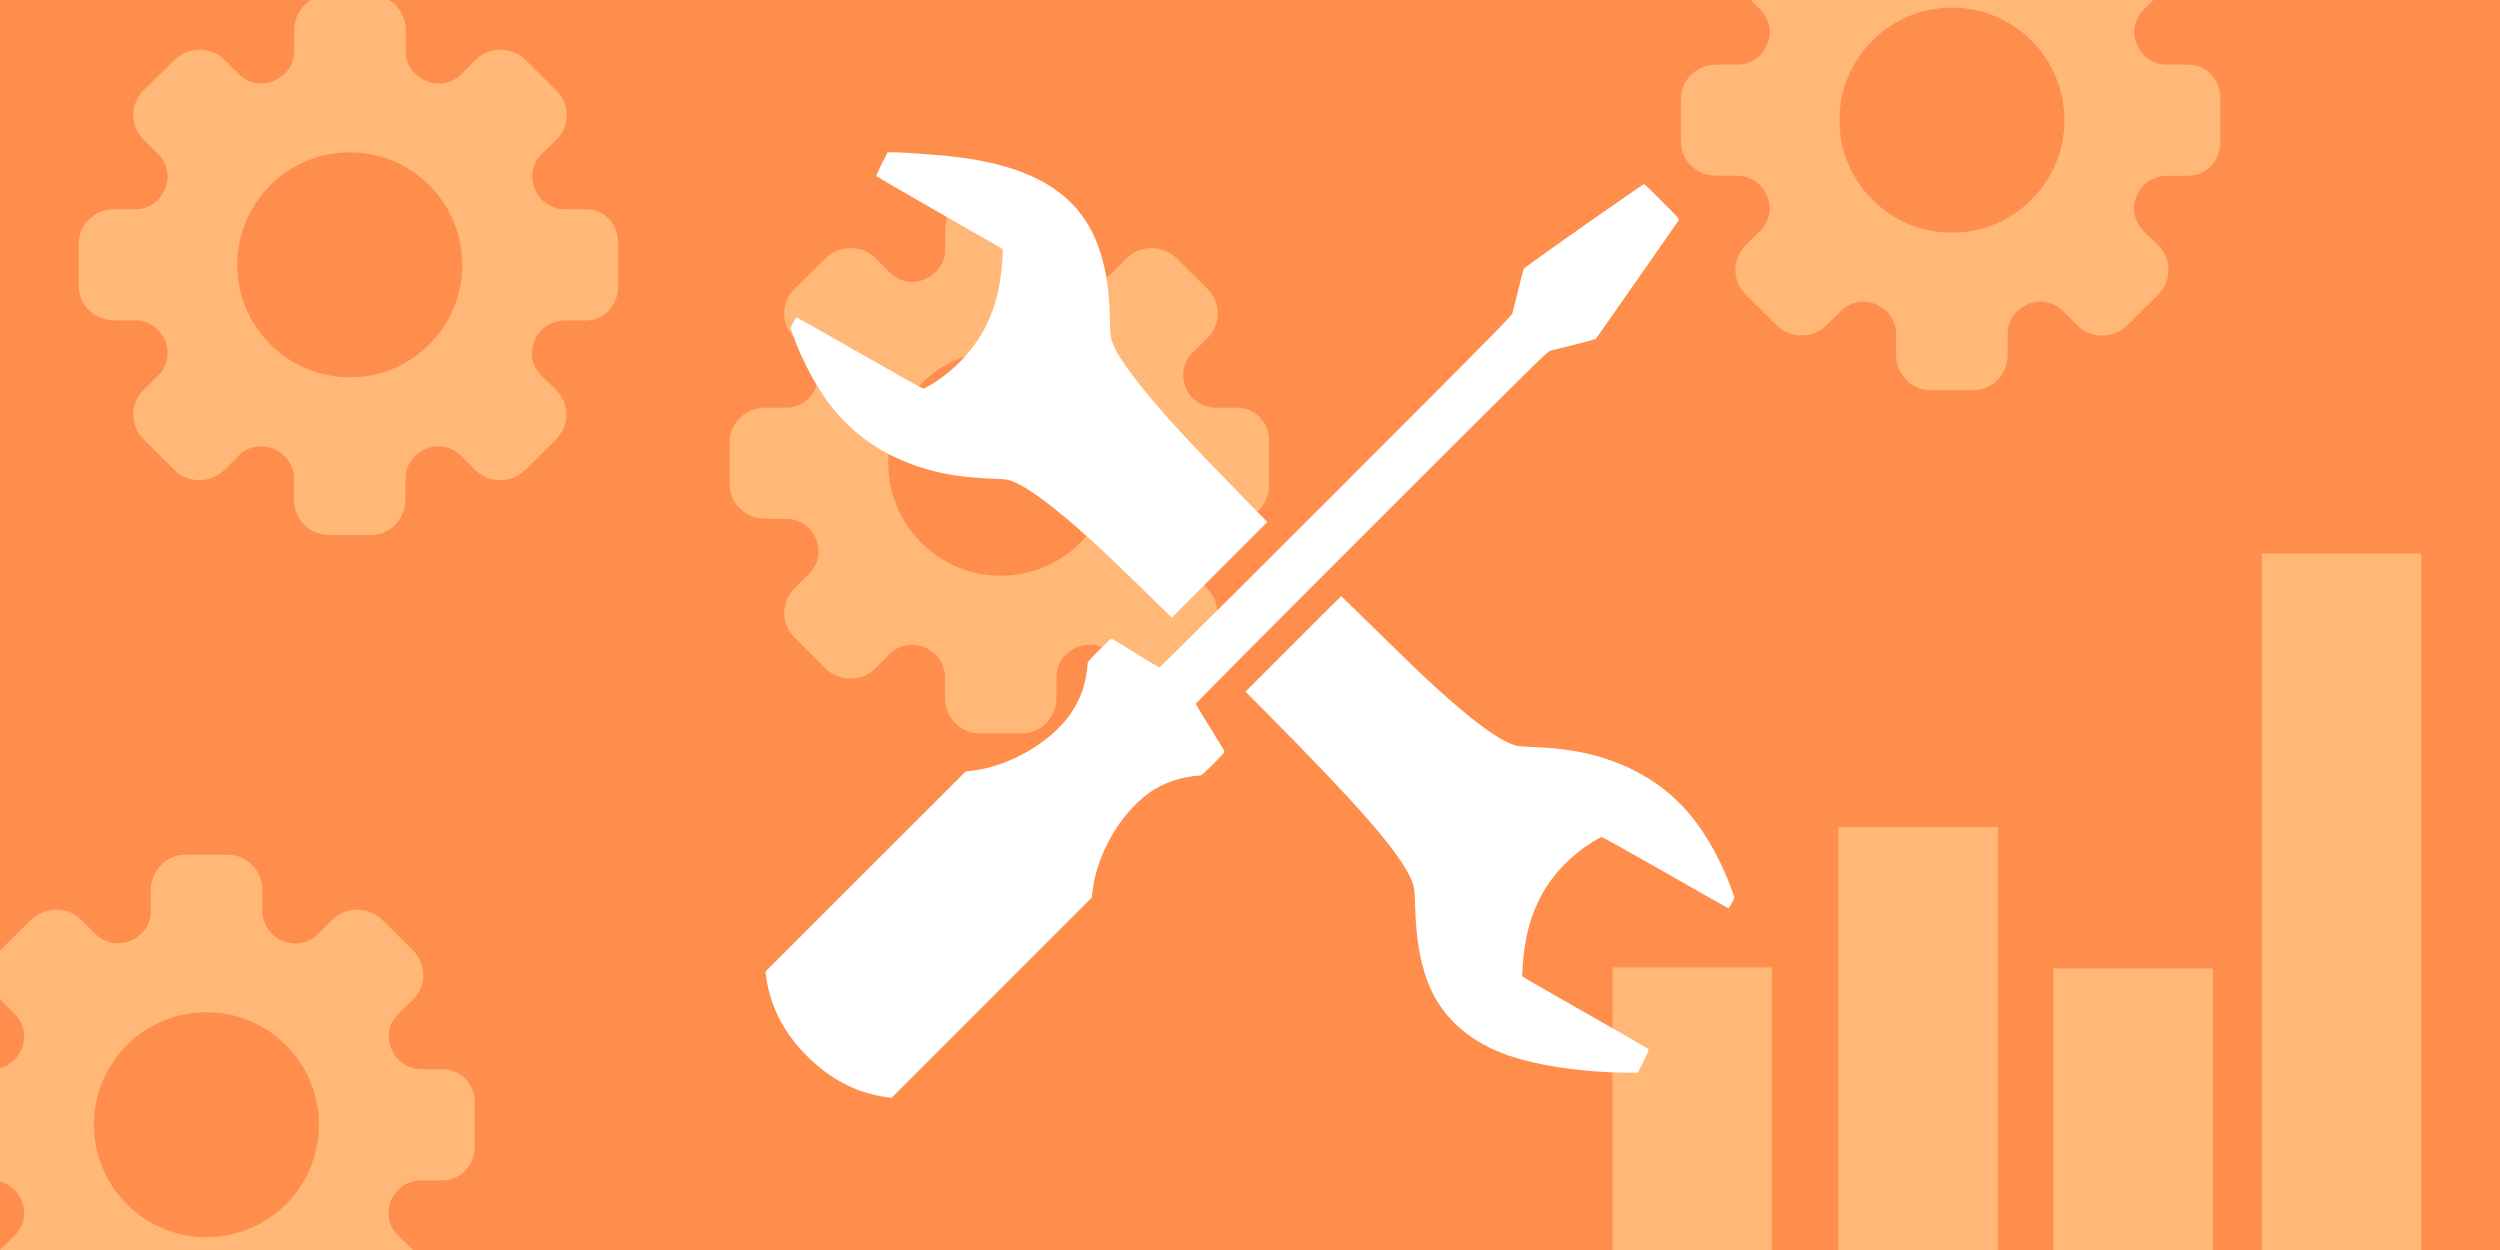 <svg
   width="600"
   height="300"
   version="1.1"
   id="svg7"
   xmlns="http://www.w3.org/2000/svg"
   xmlns:svg="http://www.w3.org/2000/svg">
  <defs
     id="defs7" />
  <path
     fill="#ff4c4c"
     d="M 0,300 V 0 h 600 v 300 z"
     style="mix-blend-mode:normal;fill:#ff8e4c;fill-opacity:1;fill-rule:nonzero;stroke:none;stroke-width:1;stroke-linecap:butt;stroke-linejoin:miter;stroke-miterlimit:10;stroke-dasharray:none;stroke-dashoffset:0"
     id="path1" />
  <path
     d="m 296.788,97.843 h -5.13 c -4.185,0 -7.694,-3.611 -7.694,-7.897 0,-2.16 0.911,-4.117 2.531,-5.568 l 3.307,-3.24 c 3.274,-3.24 3.274,-8.538 0,-11.778 l -7.526,-7.458 c -1.485,-1.485 -3.678,-2.362 -5.906,-2.362 -2.227,0 -4.387,0.877 -5.906,2.362 l -3.172,3.172 c -1.519,1.687 -3.543,2.599 -5.737,2.599 -4.32,0 -7.931,-3.51 -7.931,-7.661 V 54.849 c 0,-4.556 -3.678,-8.471 -8.268,-8.471 h -10.259 c -4.59,0 -8.234,3.881 -8.234,8.471 v 5.13 c 0,4.151 -3.611,7.661 -7.931,7.661 -2.16,0 -4.151,-0.911 -5.602,-2.497 l -3.274,-3.24 c -1.485,-1.519 -3.678,-2.362 -5.906,-2.362 -2.227,0 -4.387,0.877 -5.906,2.362 l -7.593,7.424 c -3.24,3.24 -3.24,8.538 0,11.744 l 3.172,3.172 c 1.687,1.519 2.632,3.543 2.632,5.703 0,4.32 -3.51,7.897 -7.694,7.897 h -5.13 c -4.623,0 -8.504,3.611 -8.504,8.201 v 10.259 c 0,4.556 3.881,8.201 8.504,8.201 h 5.13 c 4.185,0 7.694,3.611 7.694,7.897 0,2.16 -0.945,4.185 -2.632,5.703 l -3.172,3.139 c -3.24,3.24 -3.24,8.538 0,11.744 l 7.526,7.492 c 1.485,1.519 3.678,2.362 5.906,2.362 2.227,0 4.387,-0.877 5.906,-2.362 l 3.273,-3.24 c 1.417,-1.586 3.442,-2.497 5.602,-2.497 4.32,0 7.931,3.51 7.931,7.661 v 5.13 c 0,4.556 3.645,8.471 8.268,8.471 h 10.259 c 4.59,0 8.234,-3.881 8.234,-8.471 v -5.13 c 0,-4.151 3.611,-7.661 7.931,-7.661 2.16,0 4.185,0.945 5.737,2.599 l 3.172,3.172 c 1.519,1.485 3.678,2.362 5.906,2.362 2.227,0 4.387,-0.877 5.906,-2.362 l 7.526,-7.492 c 3.24,-3.24 3.24,-8.538 0,-11.778 l -3.307,-3.24 c -1.62,-1.451 -2.531,-3.442 -2.531,-5.568 0,-4.32 3.51,-7.897 7.694,-7.897 h 5.13 c 4.59,0 7.863,-3.611 7.863,-8.201 v -10.293 c 0.068,-4.59 -3.206,-8.201 -7.796,-8.201 z m -29.597,13.33 c 0,14.883 -12.048,26.998 -26.998,26.998 -14.95,0 -26.998,-12.115 -26.998,-26.998 0,-14.883 12.048,-26.998 26.998,-26.998 14.95,0 26.998,12.115 26.998,26.998 z M 106.136,256.601 h -5.13 c -4.185,0 -7.694,-3.611 -7.694,-7.897 0,-2.16 0.911,-4.117 2.531,-5.568 l 3.307,-3.24 c 3.274,-3.24 3.274,-8.538 0,-11.778 l -7.526,-7.458 c -1.485,-1.485 -3.678,-2.362 -5.906,-2.362 -2.227,0 -4.387,0.877 -5.906,2.362 l -3.172,3.172 c -1.519,1.687 -3.543,2.599 -5.737,2.599 -4.32,0 -7.931,-3.51 -7.931,-7.661 v -5.163 c 0,-4.556 -3.678,-8.471 -8.268,-8.471 H 44.445 c -4.59,0 -8.234,3.881 -8.234,8.471 v 5.13 c 0,4.151 -3.611,7.661 -7.931,7.661 -2.16,0 -4.151,-0.911 -5.602,-2.497 l -3.274,-3.24 c -1.485,-1.519 -3.678,-2.362 -5.906,-2.362 -2.227,0 -4.387,0.877 -5.906,2.362 L 0,228.084 c -3.24,3.24 -3.24,8.538 0,11.744 l 3.172,3.172 c 1.687,1.519 2.632,3.543 2.632,5.703 0,4.32 -3.51,7.897 -7.694,7.897 h -5.13 c -4.623,0 -8.504,3.611 -8.504,8.201 v 10.259 c 0,4.556 3.881,8.201 8.504,8.201 h 5.13 c 4.185,0 7.694,3.611 7.694,7.897 0,2.16 -0.945,4.185 -2.632,5.703 L 0,300 c -3.24,3.24 -3.24,8.538 0,11.744 l 7.526,7.492 c 1.485,1.519 3.678,2.362 5.906,2.362 2.227,0 4.387,-0.877 5.906,-2.362 l 3.273,-3.24 c 1.417,-1.586 3.442,-2.497 5.602,-2.497 4.32,0 7.931,3.51 7.931,7.661 v 5.13 c 0,4.556 3.645,8.471 8.268,8.471 h 10.259 c 4.59,0 8.234,-3.881 8.234,-8.471 v -5.13 c 0,-4.151 3.611,-7.661 7.931,-7.661 2.16,0 4.185,0.945 5.737,2.599 l 3.172,3.172 c 1.519,1.485 3.678,2.362 5.906,2.362 2.227,0 4.387,-0.877 5.906,-2.362 l 7.526,-7.492 c 3.24,-3.24 3.24,-8.538 0,-11.778 l -3.307,-3.24 C 94.155,295.309 93.244,293.318 93.244,291.192 c 0,-4.32 3.51,-7.897 7.694,-7.897 h 5.13 c 4.59,0 7.863,-3.611 7.863,-8.201 v -10.293 c 0.068,-4.59 -3.206,-8.201 -7.796,-8.201 z m -29.597,13.33 c 0,14.883 -12.048,26.998 -26.998,26.998 -14.95,0 -26.998,-12.115 -26.998,-26.998 0,-14.883 12.048,-26.998 26.998,-26.998 14.95,0 26.998,12.115 26.998,26.998 z"
     style="fill:#ffb878;fill-opacity:1;stroke-width:0.337"
     id="path2" />
  <path
     fill="#ff6868"
     d="M 441.173,318.451 V 198.493 h 38.301 v 119.958 z m -54.177,-0.564 v -85.718 h 38.301 v 85.718 z m 155.835,0.809 V 132.834 h 38.301 v 185.862 z m -50,0.157 v -86.439 h 38.301 v 86.439 z"
     style="mix-blend-mode:normal;fill:#ffb878;fill-opacity:1;fill-rule:nonzero;stroke:none;stroke-width:1.057;stroke-linecap:butt;stroke-linejoin:miter;stroke-miterlimit:10;stroke-dasharray:none;stroke-dashoffset:0"
     id="path3" />
  <g
     fill="#ffffff"
     style="mix-blend-mode:normal;fill-rule:nonzero;stroke:none;stroke-width:1;stroke-linecap:butt;stroke-linejoin:miter;stroke-miterlimit:10;stroke-dasharray:none;stroke-dashoffset:0"
     id="g6">
    <path
       d="m 213.016,36.545 h 1.418 c 1.418,0 4.054,0.164 10.254,0.654 22.525,1.745 34.743,8.927 39.306,23.107 1.527,4.763 2.218,9.49 2.4,16.508 0.073,3.145 0.164,4.036 0.473,5.054 0.709,2.345 2.909,5.709 7.145,11.035 5.109,6.399 10.963,12.763 23.344,25.416 l 6.799,6.963 -11.454,11.472 -11.472,11.472 -6.527,-6.363 c -3.582,-3.491 -7.363,-7.163 -8.436,-8.163 -10.945,-10.308 -18.58,-16.271 -23.253,-18.18 -1.091,-0.455 -1.491,-0.509 -4.818,-0.636 -5.836,-0.236 -10.072,-0.8 -14.363,-1.891 -9.89,-2.545 -18.035,-7.636 -23.962,-14.999 -3.727,-4.636 -7.29,-11.199 -9.599,-17.726 l -0.527,-1.545 0.636,-1.273 c 0.345,-0.691 0.709,-1.273 0.8,-1.273 0.091,0 6.89,3.836 15.108,8.545 8.218,4.691 15.108,8.545 15.29,8.545 0.2,0 1.073,-0.455 1.963,-1 5.745,-3.545 10.308,-8.472 13.181,-14.217 2.218,-4.436 3.527,-9.872 3.854,-15.89 l 0.127,-2.291 -0.527,-0.364 c -0.291,-0.2 -7.109,-4.109 -15.144,-8.69 -8.036,-4.6 -14.635,-8.436 -14.69,-8.563 -0.036,-0.109 0.545,-1.454 1.291,-2.963 z"
       id="path4" />
    <path
       d="m 394.547,44.181 c 0.109,0 2.073,1.873 4.363,4.181 4.018,4.018 4.163,4.2 3.927,4.581 -0.327,0.527 -19.653,28.18 -19.835,28.38 -0.073,0.091 -2.418,0.727 -5.2,1.418 -2.8,0.709 -5.4,1.364 -5.8,1.454 -0.636,0.164 -5.745,5.218 -42.851,42.306 -23.18,23.162 -42.142,42.251 -42.142,42.397 0,0.164 1.473,2.654 3.291,5.545 1.818,2.909 3.382,5.454 3.491,5.69 0.182,0.382 -0.018,0.636 -2.618,3.236 -2.545,2.545 -2.854,2.8 -3.436,2.8 -1.364,0 -4.309,0.564 -6.145,1.182 -2.127,0.727 -4.309,1.836 -5.963,3.054 -6.872,5.054 -12.272,14.453 -13.399,23.271 l -0.218,1.764 -23.998,24.016 -23.998,23.998 -0.727,-0.073 c -7.181,-0.891 -13.363,-3.927 -19.035,-9.381 -6.018,-5.763 -9.508,-12.508 -10.454,-20.107 l -0.073,-0.727 23.998,-23.998 24.016,-23.998 1.764,-0.218 c 8.69,-1.109 18.18,-6.509 23.107,-13.181 1.309,-1.782 2.527,-4.091 3.2,-6.127 0.636,-1.909 1.2,-4.836 1.2,-6.2 0,-0.564 0.255,-0.891 2.763,-3.4 1.527,-1.527 2.854,-2.782 2.963,-2.782 0.109,0 2.691,1.545 5.727,3.454 3.036,1.891 5.654,3.454 5.818,3.454 0.145,0 19.235,-18.962 42.397,-42.142 37.088,-37.106 42.142,-42.215 42.306,-42.851 0.091,-0.4 0.727,-2.891 1.382,-5.545 0.654,-2.654 1.254,-4.963 1.327,-5.127 0.073,-0.182 6.545,-4.818 14.399,-10.326 7.854,-5.49 14.362,-9.999 14.453,-9.999 z"
       id="path5" />
    <path
       d="m 321.88,143.082 c 0.036,0 3.691,3.545 8.09,7.872 8.817,8.636 11.235,10.963 15.199,14.562 8.127,7.345 13.835,11.581 17.617,13.072 1.327,0.509 1.6,0.545 5.036,0.691 5.836,0.236 10.09,0.8 14.363,1.891 9.945,2.563 18.035,7.618 23.962,14.999 3.745,4.654 7.29,11.199 9.599,17.726 l 0.527,1.545 -0.636,1.273 c -0.345,0.691 -0.709,1.273 -0.8,1.273 -0.091,0 -6.89,-3.836 -15.108,-8.545 -8.218,-4.691 -15.108,-8.545 -15.308,-8.545 -0.182,0 -1.109,0.473 -2.036,1.054 -10.654,6.709 -16.217,16.562 -16.944,30.052 l -0.127,2.291 0.527,0.364 c 0.291,0.2 7.036,4.072 14.981,8.599 7.945,4.527 14.581,8.345 14.726,8.472 0.236,0.218 0.091,0.6 -1.091,2.982 l -1.345,2.727 h -2.2 c -11.435,-0.018 -23.307,-1.854 -30.616,-4.763 -7.836,-3.109 -13.581,-8.218 -16.726,-14.89 -2.473,-5.236 -3.727,-11.708 -3.945,-20.435 -0.109,-4.254 -0.255,-5.018 -1.345,-7.163 -3.363,-6.709 -12.635,-17.253 -34.27,-39.07 l -5.09,-5.127 11.454,-11.454 c 6.29,-6.309 11.472,-11.454 11.508,-11.454 z"
       id="path6" />
  </g>
  <path
     d="m 525.058,15.504 h -5.13 c -4.185,0 -7.694,-3.611 -7.694,-7.897 0,-2.16 0.911,-4.117 2.531,-5.568 l 3.307,-3.24 c 3.274,-3.24 3.274,-8.538 0,-11.778 l -7.526,-7.458 c -1.485,-1.485 -3.678,-2.362 -5.906,-2.362 -2.227,0 -4.387,0.877 -5.906,2.362 l -3.172,3.172 c -1.519,1.687 -3.543,2.599 -5.737,2.599 -4.32,0 -7.931,-3.51 -7.931,-7.661 v -5.163 c 0,-4.556 -3.678,-8.471 -8.268,-8.471 h -10.259 c -4.59,0 -8.234,3.881 -8.234,8.471 v 5.13 c 0,4.151 -3.611,7.661 -7.931,7.661 -2.16,0 -4.151,-0.911 -5.602,-2.497 l -3.274,-3.24 c -1.485,-1.519 -3.678,-2.362 -5.906,-2.362 -2.227,0 -4.387,0.877 -5.906,2.362 l -7.593,7.424 c -3.24,3.24 -3.24,8.538 0,11.744 l 3.172,3.172 c 1.687,1.519 2.632,3.543 2.632,5.703 0,4.32 -3.51,7.897 -7.694,7.897 h -5.13 c -4.623,0 -8.504,3.611 -8.504,8.201 v 10.259 c 0,4.556 3.881,8.201 8.504,8.201 h 5.13 c 4.185,0 7.694,3.611 7.694,7.897 0,2.16 -0.945,4.185 -2.632,5.703 l -3.172,3.139 c -3.24,3.24 -3.24,8.538 0,11.744 l 7.526,7.492 c 1.485,1.519 3.678,2.362 5.906,2.362 2.227,0 4.387,-0.877 5.906,-2.362 l 3.273,-3.24 c 1.417,-1.586 3.442,-2.497 5.602,-2.497 4.32,0 7.931,3.51 7.931,7.661 v 5.13 c 0,4.556 3.645,8.471 8.268,8.471 h 10.259 c 4.59,0 8.234,-3.881 8.234,-8.471 v -5.13 c 0,-4.151 3.611,-7.661 7.931,-7.661 2.16,0 4.185,0.945 5.737,2.599 l 3.172,3.172 c 1.519,1.485 3.678,2.362 5.906,2.362 2.227,0 4.387,-0.877 5.906,-2.362 l 7.526,-7.492 c 3.24,-3.24 3.24,-8.538 0,-11.778 l -3.307,-3.24 c -1.62,-1.451 -2.531,-3.442 -2.531,-5.568 0,-4.32 3.51,-7.897 7.694,-7.897 h 5.13 c 4.59,0 7.863,-3.611 7.863,-8.201 V 23.705 c 0.068,-4.59 -3.206,-8.201 -7.796,-8.201 z m -29.597,13.33 c 0,14.883 -12.048,26.998 -26.998,26.998 -14.95,0 -26.998,-12.115 -26.998,-26.998 0,-14.883 12.048,-26.998 26.998,-26.998 14.95,0 26.998,12.115 26.998,26.998 z M 140.55,50.227 h -5.13 c -4.185,0 -7.694,-3.611 -7.694,-7.897 0,-2.16 0.911,-4.117 2.531,-5.568 l 3.307,-3.24 c 3.274,-3.24 3.274,-8.538 0,-11.778 l -7.526,-7.458 c -1.485,-1.485 -3.678,-2.362 -5.906,-2.362 -2.227,0 -4.387,0.877 -5.906,2.362 l -3.172,3.172 c -1.519,1.687 -3.543,2.599 -5.737,2.599 -4.32,0 -7.931,-3.51 -7.931,-7.661 V 7.233 c 0,-4.556 -3.678,-8.471 -8.268,-8.471 H 78.86 c -4.59,0 -8.234,3.881 -8.234,8.471 v 5.13 c 0,4.151 -3.611,7.661 -7.931,7.661 -2.16,0 -4.151,-0.911 -5.602,-2.497 l -3.274,-3.24 c -1.485,-1.519 -3.678,-2.362 -5.906,-2.362 -2.227,0 -4.387,0.877 -5.906,2.362 l -7.593,7.424 c -3.24,3.24 -3.24,8.538 0,11.744 l 3.172,3.172 c 1.687,1.519 2.632,3.543 2.632,5.703 0,4.32 -3.51,7.897 -7.694,7.897 H 27.395 c -4.623,0 -8.504,3.611 -8.504,8.201 v 10.259 c 0,4.556 3.881,8.201 8.504,8.201 h 5.13 c 4.185,0 7.694,3.611 7.694,7.897 0,2.16 -0.945,4.185 -2.632,5.703 l -3.172,3.139 c -3.24,3.24 -3.24,8.538 0,11.744 l 7.526,7.492 c 1.485,1.519 3.678,2.362 5.906,2.362 2.227,0 4.387,-0.877 5.906,-2.362 l 3.273,-3.24 c 1.417,-1.586 3.442,-2.497 5.602,-2.497 4.32,0 7.931,3.51 7.931,7.661 v 5.13 c 0,4.556 3.645,8.471 8.268,8.471 h 10.259 c 4.59,0 8.234,-3.881 8.234,-8.471 v -5.13 c 0,-4.151 3.611,-7.661 7.931,-7.661 2.16,0 4.185,0.945 5.737,2.599 l 3.172,3.172 c 1.519,1.485 3.678,2.362 5.906,2.362 2.227,0 4.387,-0.877 5.906,-2.362 l 7.526,-7.492 c 3.24,-3.24 3.24,-8.538 0,-11.778 l -3.307,-3.24 c -1.62,-1.451 -2.531,-3.442 -2.531,-5.568 0,-4.32 3.51,-7.897 7.694,-7.897 h 5.13 c 4.59,0 7.863,-3.611 7.863,-8.201 v -10.293 c 0.068,-4.59 -3.206,-8.201 -7.796,-8.201 z m -29.597,13.33 c 0,14.883 -12.048,26.998 -26.998,26.998 -14.95,0 -26.998,-12.115 -26.998,-26.998 0,-14.883 12.048,-26.998 26.998,-26.998 14.95,0 26.998,12.115 26.998,26.998 z"
     style="fill:#ffb878;fill-opacity:1;stroke-width:0.337"
     id="path7" />
</svg>

